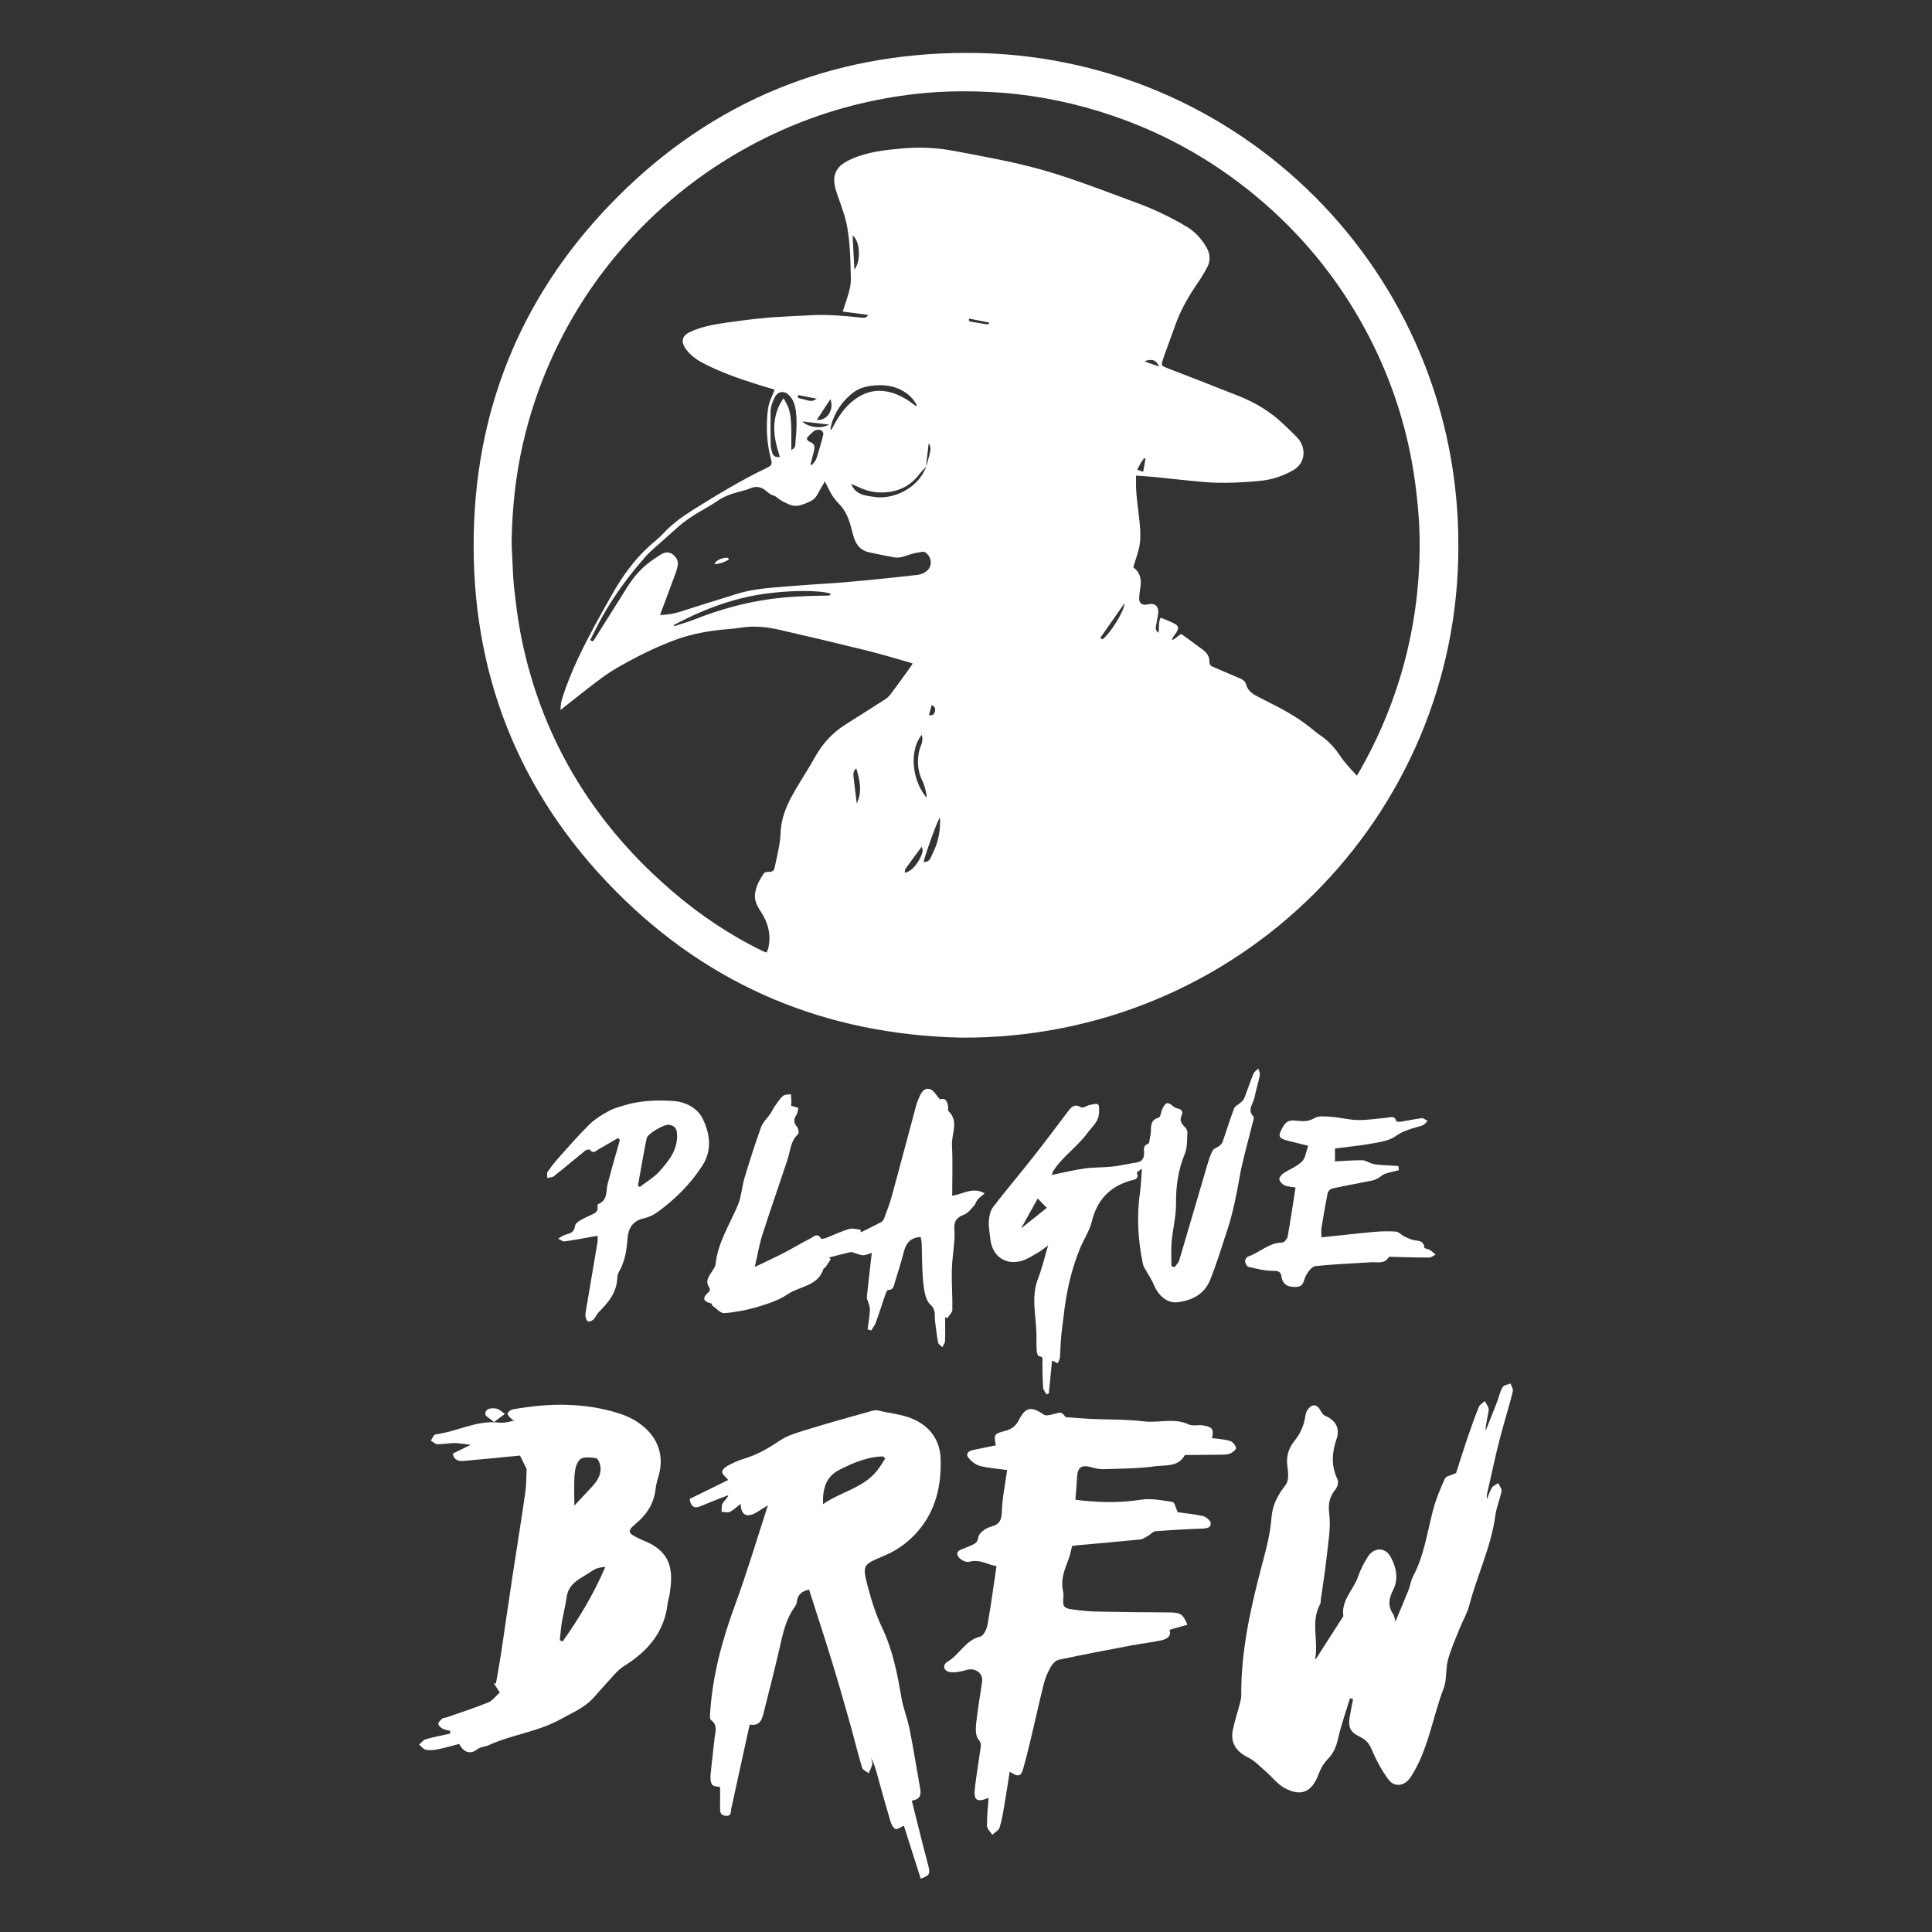 <?xml version="1.0" encoding="UTF-8"?>
<svg id="_Слой_1" data-name="Слой 1" xmlns="http://www.w3.org/2000/svg" viewBox="0 0 1080 1080">
  <rect x="0" y="0" width="1080" height="1080" fill="#333333" stroke="none"/>
  <defs>
    <style>
      .cls-1 {
        fill: none;
      }

      .cls-1, .cls-2 {
        stroke-width: 0px;
      }

      .cls-2 {
        fill: #fff;
      }
    </style>
  </defs>
  <rect class="cls-1" width="1080" height="1080"/>
  <g>
    <path class="cls-2" d="m754.65,949.28c-2.25,7.47-4.91,14.85-6.61,22.44-1.01,4.52-2.5,8.24-5.78,11.61-2.28,2.33-4.07,5.45-5.21,8.53-3.6,9.78-9.55,12.7-18.82,7.73-4.16-2.23-7.25-6.41-10.93-9.59-3.1-2.67-6.03-5.83-9.62-7.58-6.57-3.2-9.99-8.21-8.54-15.28,1.01-4.95,2.63-9.77,3.9-14.66.41-1.57.84-3.2.83-4.8-.19-23.81,4.81-46.79,10.73-69.66,2.5-9.65,5.41-19.4,6.12-29.24.55-7.67,3.56-13.04,7.97-18.72,1.73-2.23,1.56-6.59,1.04-9.78-.93-5.64.47-10.63,3.79-14.69,3.46-4.25,5.42-8.77,6.17-14.06.2-1.4.74-2.96,1.63-4.01,2.52-2.95,5.1-2.42,6.91,1.06.56,1.08,1.4,2.35,2.42,2.79,5.94,2.53,8.57,7.05,6.52,12.98-2.64,7.65-3.16,14.98.46,22.5.67,1.39.17,4.14-.85,5.41-3.33,4.11-4.45,7.85-3.74,13.64,1.02,8.22-.65,16.82-1.52,25.23-.79,7.56-2.06,15.07-3.12,22.61-.15,1.04-.03,2.22-.5,3.08-5.25,9.64-.88,20.11-2.64,30.04-.06.35.22.76.2.71,4.8-7.48,9.71-15.12,14.62-22.78.32-.5.9-1.08.83-1.55-1.19-8.86,5.81-14.64,8.33-22.11,1.27-3.78,3.24-7.39,5.34-10.81,3.37-5.49,9.79-5.57,12.82.01,3.16,5.82,4.5,12.37,1.37,18.48-2.51,4.89-3.08,9.07.1,13.63.56.8.6,1.96,1.18,4,2.63-6.28,5.01-11.78,7.22-17.34,1.04-2.62,1.39-5.56,2.69-8.01,6.18-11.65,7.86-24.59,11.17-37.09,1.59-6.01,4.01-11.86,6.62-17.51.65-1.41,3.53-1.79,6.21-3.03,1.87-5.81,3.99-12.64,6.29-19.41,2.01-5.92,4.11-11.82,6.45-17.62.53-1.31,2.2-2.16,3.35-3.22.77,1.68,2.34,3.47,2.15,5.03-.46,3.79-1.74,7.48-1.72,11.57,2.13-5.35,4.29-10.68,6.36-16.05,1.07-2.77,1.64-5.79,3.1-8.33.66-1.15,2.92-1.4,4.45-2.05.47,1.46,1.6,3.09,1.29,4.37-1.49,6.23-3.41,12.36-5.11,18.54-1.33,4.86-2.67,9.72-3.83,14.63-1.72,7.24-3.27,14.51-4.93,21.76-.39,1.69-.9,3.36-.58,5.3.89-2.12,1.54-4.39,2.75-6.3.73-1.15,2.33-1.76,3.54-2.61.66,1.52,2.09,3.18,1.84,4.52-.85,4.53-2.83,8.88-3.43,13.42-2.34,17.6-10.22,33.56-14.64,50.55-1.15,4.42-3.65,8.48-5.36,12.78-2.31,5.81-4.9,11.56-6.51,17.57-1.37,5.13-.54,10.97-2.4,15.84-6.31,16.5-8.56,34.51-18.45,49.67-3.25,4.98-9,6-12.5,1.25-3.83-5.2-6.92-11.08-9.45-17.04-1.44-3.38-3.47-5.34-6.49-6.79-5.21-2.51-6.62-5.18-5.65-11,.56-3.35,1.26-6.68,1.9-10.01-.57-.17-1.14-.35-1.72-.52Z"/>
    <path class="cls-2" d="m429.32,841.45c-4.04,2.33-6.66,4.63-9.67,5.39-3.87.98-5.55-1.84-5.61-6.2-2.27,1.76-3.97,3.52-6.04,4.5-1.26.6-3.08,0-4.66-.05.16-1.58-.1-3.4.6-4.68.81-1.47,2.48-2.46,3.21-4.58-1.86.7-3.74,1.36-5.58,2.09-3.45,1.38-6.88,2.84-10.34,4.19-3.32,1.3-5.08-.07-5.75-4.19,7.2-3.53,14.57-7.15,21.6-10.6-1.47-1.79-3.22-3-3.39-4.41-.12-1.05,1.57-2.76,2.85-3.44,3.01-1.61,6.15-3.09,9.41-4.06,7.21-2.14,13.46-5.77,19.71-9.97,4.93-3.32,11.13-4.94,16.95-6.74,11.36-3.51,22.84-6.64,34.29-9.86,1.26-.36,2.73-.7,3.94-.39,6.41,1.65,12.99,1.99,19.35,4.71,10.21,4.36,15.27,12.48,15.61,22.12.51,14.56-2.48,28.82-12.56,40.55-5.37,6.25-11.75,10.83-19.38,14.01-11.63,4.85-11.89,5.11-8.74,17.15,2.06,7.87,4.59,15.75,8.06,23.08,5.85,12.33,8.4,25.37,10.66,38.62,1.04,6.12,3.45,11.99,4.66,18.09,2.18,10.96,3.91,22,5.88,33,.6,3.33.2,6-4.68,6.8,2.99,11.87,5.82,23.53,8.91,35.13,1.52,5.71,1.4,6.54-3.91,8.48-3.15-9.87-6.29-19.73-9.44-29.62-1.82.78-3.73,2.3-4.68,1.84-1.34-.65-2.34-2.65-2.83-4.27-2.51-8.42-4.83-16.89-7.18-25.35-.95-3.42-1.81-6.86-3.65-10.07.24,1.2.87,2.47.64,3.57-.36,1.72-1.3,3.33-2,4.98-1.26-1.05-3.28-1.87-3.67-3.18-2.54-8.54-4.62-17.21-7.04-25.78-3.28-11.6-6.62-23.2-10.16-34.72-3.98-12.95-8.21-25.83-12.43-39.02-3.47.79-6.29,2.4-6.79,6.68-.12,1-.53,2.08-1.12,2.89-5.1,6.94-6.73,15.1-8.59,23.26-2.77,12.2-5.94,24.31-8.99,36.45-.91,3.63-2.11,7.11-7.7,6.19-3.43,15.67-6.83,31.22-10.24,46.76-.41,1.88.22,4.52-3.16,4.25-3.18-.25-3.2-2.42-3.15-4.81.08-3.72.02-7.45.02-11.23-1.46-.4-3.75-.35-4.46-1.39-.95-1.39-1.02-3.64-.86-5.47.61-6.83,1.52-13.64,2.22-20.47.36-3.53,1.99-7.24-1.98-10.18-.86-.63-.56-3.1-.45-4.7,1.42-20.72,6.82-40.44,13.99-59.89,6.58-17.86,11.97-36.15,18.28-55.48Zm65.54-26.1c-.4-.4-.79-.79-1.19-1.19-8.75.12-16.54,3.52-24.24,7.37-7.61,3.8-9.62,10.32-9.36,19.32,10.28-7.19,22.9-9.05,30.58-19.23,1.51-2.01,2.82-4.18,4.22-6.27Z"/>
    <path class="cls-2" d="m253.08,812.59c3.1-1.52,5.89-2.89,10.03-4.92-3.89-.44-6.54-.98-9.19-.98-3.12,0-6.25.71-9.37.64-1.25-.03-2.48-1.3-3.71-2.01.86-1.21,1.61-3.34,2.61-3.47,11.94-1.55,22.94-8.05,35.46-6.62,2.88.33,5.88-.39,8.84-1.29-.5-.14-1.15-.13-1.48-.45-.98-.97-2.3-1.96-2.54-3.14-.13-.64,1.57-2.24,2.63-2.44,20.23-3.72,40.48-4.01,60.18,2.35,14.59,4.7,26.92,17.31,21.5,35.13-.74,2.42-1.32,4.92-1.63,7.43-.99,8.03-5.13,14.08-11.25,19.14-4.45,3.68-4.15,5.09.91,7.5,1.08.51,2.12,1.11,3.23,1.54,17.03,6.61,16.81,17.97,15.09,29.83-.28,1.91-.97,3.77-1.19,5.69-1.88,15.99-11.17,26.58-24.35,34.81-4.06,2.54-7.07,6.8-10.48,10.35-3.51,3.66-6.52,7.94-10.49,10.98-4.42,3.39-9.67,5.71-14.58,8.44-12.59,7.01-27.16,8.53-40.15,14.48-2.1.96-4.38.77-6.61,2.46-3.87,2.92-7.45,1.41-9.86-3.18-3.77.98-7.61,2.13-11.52,2.93-2.29.47-4.77.76-7.03.37-1.41-.24-2.58-1.9-3.86-2.93,1.25-1.03,2.35-2.58,3.78-2.99,4.47-1.28,9.05-2.13,13.6-3.15,0-.52,0-1.04,0-1.55-1.42-.38-2.97-.52-4.23-1.21-1.04-.57-2.42-1.78-2.4-2.68.03-1.04,1.32-2.15,2.27-3.01.48-.44,1.44-.3,2.14-.55,7.84-2.74,15.77-5.26,23.44-8.4,2.52-1.03,4.38-3.68,6.53-5.6-1.42-2.15-2.4-3.62-3.37-5.09.4.04.8.08,1.2.11.92-5.34,1.94-10.66,2.75-16.02,2.2-14.58,4.26-29.18,6.47-43.76,2.36-15.62,4.94-31.21,7.17-46.84.69-4.83.58-9.78.77-13.28-1.62-3.31-2.76-5.63-3.7-7.54-10.03.97-20.63,2.05-31.24,2.98-2.73.24-5.47-.06-6.38-4.02Zm59.85,104.37l1.63.59c9.22-13.04,17.42-26.68,23.83-41.67-2.87.22-5.33.78-7.21,2.13-5.69,4.1-13.33,6.33-14.46,14.99-.62,4.71-1.9,9.33-2.67,14.02-.55,3.29-.75,6.63-1.11,9.94Zm8.15-75.33c2.79-2.98,6.18-6.62,9.59-10.25,3.26-3.47,5.84-7.29,4.83-12.34-.29-1.48-1.39-3.82-2.34-3.94-2.94-.37-6.83-.92-8.78.61-2.04,1.59-2.93,5.46-3.16,8.42-.46,5.98-.14,12.02-.14,17.5Z"/>
    <path class="cls-2" d="m599.32,864.21c-.79,3.05-1.12,5.08-1.84,6.97-2.28,5.98-4.78,11.82-3.17,18.56.64,2.66-.72,6.19.58,8.18,1.06,1.61,4.7,1.76,7.26,2.1,3.78.51,7.6.8,11.41.87,13.23.24,26.47.45,39.71.47,6.46.01,8.02.71,10.48,6.86-3.32.95-6.53,1.87-10.02,2.87,1.26,3.14-1.05,5.13-4.39,5.84-5.68,1.21-11.48,1.86-17.2,2.94-13.42,2.54-26.85,5.08-40.21,7.92-1.71.36-3.53,2.22-4.46,3.85-1.67,2.95-3.1,6.15-3.93,9.43-2.72,10.81-5.09,21.72-7.67,32.57-1.24,5.22-2.57,10.42-4.05,15.58-1.1,3.85-2.75,4.23-7.39,1.16-1.06,6.69-1.98,12.93-3.06,19.15-.71,4.11-1.36,8.27-2.64,12.21-.51,1.57-2.65,2.62-4.04,3.91-1.04-1.65-2.94-3.29-2.96-4.95-.08-5.18.54-10.38.9-15.69-6.66,2.74-8.49,1.42-7.65-5.61.91-7.55,2.13-15.06,3.22-22.59.24-1.67.17-2.69-1.24-4.39-1.64-1.98-1.61-5.88-1.3-8.84.83-7.86,2.24-15.65,3.32-23.48.67-4.82-3.81-7.98-8.67-6.59-2.93.84-6.14,1.59-9.08,1.23-3.78-.47-4.69-3.99-1.45-5.91,6.65-3.93,9.94-12,18.24-14.01,1.79-.43,3.56-4.09,3.99-6.5,1.92-10.71,3.35-21.51,5.04-32.85-4.92-.77-9.45-4.06-15.19-2.43-1.5.42-3.93-.63-5.23-1.79-1.8-1.61-2.53-3.86.81-5.11,1.95-.73,3.87-1.56,5.78-2.4,2-.87,3.24-1.59,3.7-4.55.36-2.31,4.24-5.05,7.04-5.78,5.08-1.33,5.92-3.94,6.09-8.76.27-7.54,1.86-15.03,2.94-22.88-5.35-.76-10.43-1.06-15.25-2.33-2.45-.64-4.91-2.65-6.51-4.71-1.49-1.92.11-3.6,2.38-4.09,4.35-.93,8.71-1.8,13.07-2.7-1.13-5.96-1.07-6.43,4.97-8,3.69-.96,6.07-2.54,7.87-6.1,3.74-7.41,7.13-7.85,14.04-3,.9.63,2.7.3,3.99,0,5.82-1.33,5.35-2.14,8.21,1.36,5.28.38,9.58.78,13.89.98,9.92.45,19.93.17,29.76,1.37,8.33,1.02,16.86-2.15,25.06,1.71,2.22,1.05,5.29.15,7.91.54,5.39.8,6.28,2.22,5.13,7.12,3.36.47,6.83.6,10.05,1.56,1.47.44,3.11,2.38,3.41,3.89.17.86-2.03,2.72-3.48,3.23-1.89.67-4.09.56-6.17.59-5.66.1-11.32.1-16.98.16-.73,0-1.92-.1-2.13.28-3.77,6.55-10.76,5.24-16.37,6.02-9.69,1.34-19.59,1.32-29.4,1.63-2.32.07-4.7-.64-7-1.23-4.87-1.25-7.06.35-7.32,5.33-.22,4.24-.62,8.46-.97,12.98,11.82,1.55,24.19,1.93,36.76-.01,5.69-.88,11.79.36,17.6,1.27,1.1.17,1.73,3.37,2.85,5.76,3.98.55,9.2.98,14.26,2.14,1.69.39,4.14,2.59,4.18,4.02.07,2.64-2.53,2.88-5,2.97-8.65.31-17.3.79-25.93,1.47-1.36.11-2.57,1.67-3.93,2.43-1.46.82-2.96,1.99-4.53,2.15-11.69,1.2-23.4,2.18-35.11,3.25-1.3.12-2.6.34-2.99.39Z"/>
    <path class="cls-2" d="m587.86,656.82c6.52-1.32,12.39-2.79,18.34-3.62,5.18-.72,10.49-.52,15.7-1.09,4.44-.48,8.8-1.61,13.23-2.22,3.31-.46,4.41-2.33,4.42-5.39,0-1.96-.69-4.12,2.28-5.13.82-.28.8-2.94,1.22-4.49.97-3.62-1.17-8.56,4.73-10.16,1.01-.27,1.2-3.19,1.97-4.79,1.87-3.94,3.02-4.14,6.2-1.39.63.55,1.52.93,2.35,1.1,2.23.47,3.22,1.68,2.24,3.83-1.2,2.64-.29,4.51,1.62,6.36.8.77,1.65,2.04,1.6,3.04-.23,4.05.08,8.44-1.41,12.04-3.7,8.97-5.03,18.05-4.94,27.73.07,7.24-1.84,14.48-2.48,21.75-.4,4.47-.07,9-.07,13.51.6.13,1.21.27,1.81.4.85-1.21,2.09-2.31,2.49-3.65,5.27-17.69,10.39-35.41,15.62-53.11.84-2.85,1.72-5.75,3.09-8.36.62-1.19,2.55-1.64,3.75-2.6.77-.62,1.56-1.47,1.87-2.38,2.16-6.18,4.05-12.45,6.37-18.56.51-1.34,2.41-2.13,3.61-3.25.76-.71,1.68-1.43,2.04-2.35,1.79-4.58,3.32-9.27,5.17-13.82.47-1.15,1.8-1.95,2.74-2.91.31,1.27,1.07,2.62.83,3.78-.85,4.24-2.19,8.37-3.04,12.61-.67,3.39-4.18,6.64-.54,10.47.62.65-.27,2.85-.63,4.3-2.39,9.85-5.36,19.6-7.1,29.57-1.74,9.95-3.68,19.81-6.83,29.4-3.09,9.44-5.98,18.98-9.7,28.18-3.2,7.91-10.22,11.46-18.39,12.36-5.46.61-10.55-3.68-13.04-9.81-1.04-2.57-2.67-4.91-4.01-7.36-.71-1.29-1.7-2.54-2-3.93-2.91-13.5-3.63-27.1-1.65-40.82.55-3.81.62-7.7,1-12.72-1.49,1.12-2.93,1.96-2.84,2.18,1.58,3.87-1.57,3.89-3.68,4.51-11.66,3.42-18.59,10.94-21.48,22.84-1.23,5.09-4.38,9.68-6.42,14.6-4.98,12.05-7.83,24.65-9.25,37.59-.46,4.15-1.1,8.29-1.48,12.45-.35,3.83-.37,7.68-.71,11.51-.09,1.04-.78,2.02-1.2,3.03-.92-.43-1.83-.86-3.17-1.48-.58,6-1.19,12.19-1.79,18.38-.41.19-.81.38-1.22.57-.68-1.23-1.85-2.43-1.95-3.71-.35-4.59-.37-9.2-.45-13.81-.03-1.66.96-3.63-2.02-3.94-.5-.05-1.07-1.95-1.14-3.03-.18-2.83-.11-5.67-.13-8.5-.06-10.61-3.25-21.25.89-31.83,2.2-5.63,3.57-11.59,5.65-18.55-2.3,1.68-3.68,2.89-5.24,3.78-3.05,1.74-6.04,3.82-9.35,4.82-9.33,2.81-16.8-2.57-17.77-12.37-.32-3.27-1.02-6.56-.8-9.8.18-2.67.8-5.77,2.36-7.81,7.15-9.35,14.8-18.32,22.09-27.57,6.62-8.41,13.04-16.98,19.49-25.52,2-2.65,3.75-4.98,7.69-2.66.99.58,3.16-1,4.84-1.35,1.52-.32,3.46-.93,4.55-.28.78.46.58,2.78.58,4.28,0,5.3-3.82,8.04-6.68,11.92-5.68,7.7-13.77,12.98-18.89,20.96-.29.46-.43,1.02-.94,2.28Zm-7.78,13.18c-2.95,5.31-6.06,10.9-9.28,16.68,5.2-4.15,10.13-8.09,14.39-11.49-1.6-1.62-3.2-3.25-5.11-5.19Z"/>
    <path class="cls-2" d="m514.67,691.5c-6.06.31-8.34,3.8-9.56,8.76-1.35,5.5-3.16,10.88-4.81,16.3-.62,2.05-.65,4.55-3.91,4.57-.54,0-1.22,1.81-1.59,2.87-1.76,5.07-3.35,10.2-5.18,15.24-.58,1.6-1.72,3-2.61,4.5-.67-.21-1.35-.42-2.02-.62.46-3.64,1.05-7.27,1.31-10.92.1-1.36-.56-2.78-.92-4.15-.25-.98-.91-1.97-.82-2.9.83-8.06,1.78-16.12,2.77-24.78-1.58.47-3.19,1.29-4.81,1.31-1.57.02-3.15-.8-4.73-1.23-.77-.21-1.61-.68-2.3-.52-4.04.92-8.05,1.99-12.07,3.01.32.33.65.65.97.98-1,1.52-1.97,3.06-3.01,4.55-.24.34-.95.45-1.05.79-3.01,9.78-13.25,9.63-19.98,14.21-4.93,3.36-10.99,5.34-16.8,7.07-6.04,1.8-12.35,3.03-18.62,3.51-2.14.16-4.52-2.68-6.74-4.22-.29-.2-.22-1.13-.43-1.18-5.47-1.19-4.9-3.52-1.38-6.61.4-.35.6-1.59.31-1.98-2.86-3.84-.36-6.69,1.58-9.7.71-1.11,1.59-2.34,1.72-3.58,1.28-12.09,7.82-22.14,12.42-32.96,2.03-4.77,2.26-10.28,3.77-15.32,2.87-9.54,5.89-19.05,9.27-28.42.99-2.75,3.45-4.96,5.16-7.47.81-1.18,1.36-2.55,2.18-3.72,1.52-2.15,2.92-4.47,4.83-6.21.99-.91,2.97-.73,4.51-1.05.1,1.36.23,2.72.28,4.08.03.72-.1,1.45-.17,2.41,1.31.39,2.52.75,4.08,1.21-.39,1.44-.44,2.88-1.12,3.89-1.68,2.49-1.6,4.5.42,6.83.76.88,1.11,3.43.51,3.96-4.26,3.82-4.27,9.22-5.86,14.06-4.65,14.12-9.6,28.14-14.13,42.3-1.75,5.46-2.66,11.19-4.19,17.86,6.02-2.91,11.35-5.35,16.56-8.04,4.9-2.53,9.61-5.45,14.54-7.92,1.75-.88,3.98-3.45,5.91.16.15.28,1.87-.07,2.75-.41,4.3-1.66,8.49-3.68,12.89-5.01,1.92-.58,4.25.2,6.4.36.06.5.12,1.01.18,1.51,3.72-1.84,7.46-3.65,11.13-5.57.73-.38,1.49-1.11,1.77-1.85,1.56-4.18,3.22-8.35,4.39-12.64,4.64-16.92,9.1-33.89,13.66-50.84.39-1.43.98-2.81,1.54-4.19,1.17-2.88,2.76-5.99,6.32-4.93,1.92.57,3.22,3.24,5.45,5.67,3.23-1.01,4.71,1.41,4.57,5.62,0,.29-.04.71.13.87,6.13,5.79,1.66,12.78,2.01,19.17.51,9.29.13,18.63.13,28.24,6.4-1.03,11.58-5.11,18.17-1.35-1.69,1.48-3,2.39-4,3.57-.84.99-1.11,2.47-1.98,3.4-1.73,1.83-3.44,4.17-5.64,4.96-4.09,1.47-5.67,3.86-5.33,8,.17,2.07.17,4.18.01,6.26-.44,5.69-1.32,11.37-1.44,17.06-.15,7.27.44,14.55.3,21.83-.03,1.58-1.82,3.12-2.8,4.68-.41-.16-.82-.32-1.23-.47,0,4.47.1,8.93-.07,13.39-.04,1.12-.99,2.2-1.53,3.3-.82-.86-2.16-1.61-2.35-2.59-.76-3.94-1.16-7.95-1.69-11.94-.42-3.19.74-6.17-2.68-9.33-2.77-2.56-3.46-7.99-3.91-12.27-.77-7.25-.61-14.59-.89-21.89-.04-1.16-.34-2.32-.52-3.53Z"/>
    <path class="cls-2" d="m334.04,690.79c-6.77,1.2-12.61,2.34-18.49,3.17-1.08.15-2.34-1.01-3.51-1.56,1.12-.66,2.18-1.46,3.37-1.95,2.57-1.06,5.41-.78,6.04-5.21.32-2.24,4.98-4.14,7.97-5.62,2.48-1.23,5.22-1.74,4.57-5.43-.06-.36.19-1.03.47-1.14,5.42-2.15,4.19-7.27,5.25-11.42,1.56-6.06,3.33-12.06,5.02-18.09.59-2.1,1.17-4.21,1.76-6.31-.34-.35-.67-.7-1.01-1.05-3.6,2.08-7.2,4.16-10.8,6.24-1.58.91-3.04,2.8-4.94.28-.24-.32-1.93-.02-2.55.48-5.88,4.73-11.63,9.61-17.54,14.3-.93.74-2.47.71-3.73,1.04.05-1.2-.35-2.73.23-3.55,2.24-3.15,4.67-6.18,7.25-9.06,5.36-5.97,10.65-12.02,16.39-17.62,2.94-2.86,6.63-5.07,10.25-7.09,2.7-1.5,5.79-2.36,8.78-3.27,9.01-2.77,18.37-3.07,27.6-2.48,6.73.43,13.47,4,16.32,9.77,4.03,8.15,5.52,17.51.04,26.12-6.64,10.43-15.31,19.02-25.28,26.26-2.24,1.63-4.99,2.89-7.69,3.48-6.2,1.36-8.61,5.71-9.02,11.2-.49,6.62-1.46,12.97-4.85,18.8-.51.87-.83,1.98-.85,2.99-.21,8.27-4.99,14.03-10.45,19.48-1.13,1.13-1.68,2.84-2.82,3.96-.74.73-2.23,1.43-3.06,1.16-.74-.24-1.33-1.8-1.46-2.84-.16-1.29.15-2.67.37-3.99,2.11-12.47,4.25-24.93,6.33-37.4.2-1.21.03-2.48.03-3.63Zm22.57-28.03c.34.26.68.52,1.02.77,3.81-2.97,8.18-5.45,11.29-9.02,5.13-5.89,10.18-12.05,9.53-20.88-.25-3.34-1.82-4.5-4.55-4.88-2.61-.37-11.87,4.96-12.4,7.52-1.82,8.79-3.28,17.65-4.88,26.49Z"/>
    <path class="cls-2" d="m724.15,663.82c-1.66-.3-3.96-.37-5.96-1.18-1.31-.54-2.76-2.03-3.05-3.33-.21-.94,1.15-2.65,2.24-3.38,3.42-2.31,7.53-3.81,10.42-6.61,1.94-1.88,2.25-5.42,3.51-8.82-4.36-1.08-7.92-1.93-11.47-2.84-5.63-1.45-5.39-2.88-2.7-7.69,2.41-4.32,5.16-3.73,8.68-3.4,3.03.29,5.79.35,8.87-1.5,2.49-1.49,6.41-.98,9.65-.75,4.92.36,9.8,1.72,14.71,1.79,5.34.08,10.69-.81,16.03-1.28,2.1-.19,4.53-1.46,5.48,1.94.09.32,1.88.36,2.83.21,3.82-.6,7.61-1.47,11.45-1.91.98-.11,2.11,1.01,3.17,1.56-.78.76-1.46,1.71-2.38,2.24-1.01.57-2.25.76-3.39,1.11-4.19,1.25-8.2,2.33-12.01,5.1-3.51,2.55-8.56,3.29-13.07,4.12-6.83,1.25-13.76,1.88-20.9,2.81v7.22c5.29-.26,10.3-.69,15.31-.64,1.76.02,3.48,1.32,5.28,1.85,1.34.4,2.76.59,4.16.7,3.56.27,7.13.45,10.69.66.09.78.18,1.56.26,2.35-2.63.67-5.32,1.18-7.87,2.08-1.38.48-2.48,1.71-3.8,2.42-1.1.59-2.31,1.1-3.53,1.34-7.41,1.49-14.85,2.83-22.23,4.43-.96.21-2.16,1.58-2.36,2.59-1.3,6.41-2.41,12.85-3.44,19.31-.27,1.69-.04,3.46-.04,5.37,10.15-1.07,19.87-2.19,29.62-3.07,4-.36,8.07-.44,12.08-.14,1.5.11,2.85,1.75,4.35,2.54,1.44.76,2.95,1.4,4.48,1.94,2.68.94,6.6-.22,7.01,4.5.04.51,2.13.7,3.11,1.3,1.15.71,2.12,1.7,3.17,2.57-1.19.58-2.38,1.65-3.57,1.65-6.57.02-13.13-.23-19.7-.36-1.03-.02-2.67-.29-2.98.22-2.47,3.96-6.35,2.54-9.75,2.77-10.42.7-20.88,1.04-31.25,2.18-1.99.22-4.14,3.23-5.3,5.44-1.33,2.52-1.04,5.96-5.17,6.16-4.35.21-7.65-.86-8.44-5.76-.42-2.61-1.54-3.25-4.53-3.21-4.64.06-9.32-1.2-13.91-2.25-.87-.2-1.77-1.98-1.91-3.13-.1-.82.86-2.34,1.67-2.61,6.53-2.18,11.61-7.8,19.1-7.84,1.06,0,2.8-2.05,3.04-3.36,1.63-9.02,2.94-18.09,4.4-27.41Z"/>
    <path class="cls-2" d="m276.14,794.9c-2.14-1.87-4.92-3.21-4.88-4.46.11-3.34,3.53-3.36,5.83-3.09,1.82.21,3.47,1.95,5.19,3.01-1.81,1.34-3.62,2.68-6.13,4.54Z"/>
  </g>
  <g>
    <path class="cls-2" d="m815.23,305.25c.27,150.92-122.57,275.82-278.2,274.79-75.09-1.75-139.9-28.47-192.76-81.81-54.63-55.12-81.03-122.42-79.44-199.86,1.5-73.32,28.68-136.64,80.57-188.48,53.61-53.56,119.2-80.22,194.84-80.32,152.33-.19,275.46,122.75,274.99,275.67Zm-297.47-44.48c-1.34,1.51-2.77,2.94-4,4.53-3.72,4.85-8.55,8.03-14.49,9.31-6.67,1.44-13.18.71-19.36-2.34-1.22-.6-2.5-1.07-4.18-1.78,1.54,3.61,4,5.33,7.05,6.2,1.95.55,3.99.8,6,1.1,10.64,1.61,24.73-4.89,28.99-17.03.73-2.66,1.57-5.3,2.15-7.99.33-1.53.46-3.19-.77-5.03-.49,4.21-.93,7.99-1.36,11.76-.05.42-.02.84-.03,1.26Zm-46.64-86.65c.89-2.75,1.69-5.24,2.5-7.73,1.17-3.57,2.15-7.16,2.01-10.97-.18-5.01-.19-10.02-.51-15.02-.27-4.22-.68-8.45-1.37-12.62-1.09-6.65-3.58-12.92-5.78-19.26-.58-1.68-1.09-3.41-1.4-5.15-.93-5.34.93-9.64,5.52-12.44,2.58-1.58,5.45-2.79,8.32-3.76,7.7-2.6,15.74-3.45,23.8-4.17,9.03-.8,18.02-.55,26.94.98,6.54,1.12,13.04,2.43,19.56,3.68,13.87,2.65,27.63,5.73,41.09,10.07,14.82,4.77,29.34,10.35,43.92,15.77,9.6,3.57,18.78,7.94,27.57,13.17,4.65,2.77,8.17,6.64,10.93,11.22,2.19,3.64,2.71,7.54.67,11.42-1.5,2.85-3.15,5.65-4.98,8.3-5.05,7.31-9.52,14.91-12.6,23.27-1.68,4.54-3.3,9.11-4.94,13.66-.78,2.16-1.62,4.29-2.29,6.48-1.05,3.41-.99,3.42,2.37,4.72,13.46,5.24,26.96,10.41,40.37,15.78,8.99,3.6,17.22,8.54,24.29,15.24,2.77,2.63,5.57,5.23,8.19,8.01,4.58,4.87,5.2,13.72-2.45,18.13-2.92,1.68-6.1,3.03-9.31,4.07-5.28,1.71-10.82,2.04-16.35,2.43-7.74.54-15.48.74-23.2.12-9.65-.78-19.27-1.95-28.91-2.9-3.26-.32-6.53-.5-10.02-.76,0,1.23.02,2.07,0,2.91-.22,7.59,1.19,15.05,1.92,22.56.51,5.25.91,10.5-.4,15.68-.85,3.36-2.01,6.63-3.1,10.14,3.55,2.44,4.61,6.11,4.13,10.38-.07.59-.23,1.16-.29,1.75-.2,1.85-.53,3.71-.51,5.56.02,2.17,1.58,3.41,3.73,3.21.84-.08,1.67-.39,2.51-.45,2.64-.18,4.4,1.43,4.42,4.09.01,1.01-.15,2.03-.31,3.03-.3,1.84-.73,3.66-.98,5.51-.16,1.2-.14,2.43,1.42,3.54.53-2.96-.23-5.85,1.25-8.51,2.53,1.08,5.07,2.03,7.49,3.24,2.5,1.25,2.78,2.53,1.33,4.95-.52.87-1.21,1.64-1.77,2.5-.29.44-.45.95-.85,1.81,2.37-.57,3.3-2.6,5.39-3.32,4.03,2.95,8.18,5.92,12.24,9,2.12,1.61,3.5,3.76,3.4,6.53-.05,1.45.64,2.21,1.82,2.74.54.24,1.1.46,1.64.7,4.46,1.9,8.93,3.77,13.37,5.7,1.57.68,3.13,1.53,3.62,3.34.84,3.14,2.98,5.06,5.72,6.49,2.71,1.42,5.42,2.86,8.16,4.22,8.65,4.27,16.93,9.11,24.31,15.37,1.04.88,2.12,1.71,3.25,2.47,4.45,2.98,8.01,6.79,10.97,11.25,2.73,4.1,6.17,7.63,9.53,11.38.53-.86.94-1.5,1.32-2.15,9.3-16.13,16.7-33.08,22.27-50.85,6.8-21.68,10.51-43.9,11.38-66.56.38-9.84.16-19.71-.72-29.56-.81-9.14-1.96-18.21-3.64-27.23-4.76-25.44-13.27-49.57-25.48-72.36-15.62-29.15-36.2-54.28-61.65-75.4-25.98-21.57-55.16-37.31-87.41-47.25-20.32-6.27-41.12-9.96-62.4-10.92-9.28-.42-18.55-.46-27.81.09-11.55.69-23,2.21-34.36,4.49-25.12,5.04-48.91,13.72-71.39,25.98-27.64,15.08-51.7,34.59-72.17,58.51-15.82,18.48-28.65,38.85-38.57,61.06-6.75,15.11-11.91,30.75-15.59,46.88-3.94,17.28-5.81,34.8-6.2,52.5-.08,3.73.13,7.48.32,11.21.28,5.59.44,11.21,1.06,16.76.89,8,1.85,16.02,3.32,23.93,4.8,25.84,13.37,50.4,25.99,73.5,10.09,18.47,22.45,35.29,36.79,50.67,7.03,7.54,14.52,14.61,22.34,21.32,15.44,13.25,32.2,24.52,50.53,33.41.65.32,1.35.52,2.15.83.36-.9.74-1.58.91-2.3,1.65-7.17.17-13.83-3.74-19.91-2.01-3.13-3.98-6.16-3.69-10.06.35-4.57,2.54-8.41,5.02-12.08.36-.53,1.47-.77,2.24-.76,2.66.02,3.33-.42,3.86-2.93.12-.58.26-1.16.38-1.74,1.14-5.57,2.59-11.08,2.81-16.81.08-2.19.33-4.4.78-6.55,1.33-6.41,4.23-12.2,7.49-17.8,3.6-6.17,7.55-12.15,11.02-18.39,4.11-7.39,9.58-13.4,16.68-17.94,7.38-4.72,14.83-9.36,22.2-14.11,1.25-.81,2.46-1.86,3.35-3.04,3.83-5.1,7.53-10.3,11.27-15.47.37-.51.66-1.07,1.05-1.7-.58-.22-.97-.4-1.38-.51-8.1-2.27-16.16-4.74-24.32-6.76-16.26-4.02-32.56-7.9-48.89-11.62-7.07-1.61-14.27-2.31-21.53-1.15-2.18.35-4.38.59-6.58.76-10.21.81-20.26,2.49-29.9,6.05-8.95,3.3-17.58,7.34-25.95,11.91-4.62,2.53-9.28,5.07-13.55,8.13-6.84,4.91-13.37,10.24-20.02,15.41-1.59,1.23-3.14,2.51-4.7,3.77,0-2.3.27-4.4.9-6.39,2.42-7.71,5.47-15.18,8.9-22.5,5.83-12.41,12.54-24.35,19.31-36.26,5.71-10.03,12.46-19.29,21.12-27.04,2.34-2.1,4.89-4.01,7.01-6.31,4.95-5.4,10.77-9.61,16.93-13.47,13.35-8.35,26.79-16.52,41.01-23.33,2.92-1.4,3.23-2.08,2.45-4.98-2.3-8.56-2.76-17.23-1.91-26.02.27-2.73.8-5.36,1.93-7.87.73-1.62,1.37-3.29,2.04-4.91-3.86-1.17-7.6-2.26-11.32-3.45-9.73-3.11-19.33-6.55-28.42-11.26-4.13-2.14-7.85-4.79-10.42-8.78-2.31-3.58-1.38-6.71,2.44-8.56,6.92-3.36,14.4-4.52,21.9-5.58,9.93-1.4,19.88-2.66,29.91-3.14,6.11-.29,12.22-.72,18.33-.93,8.69-.3,17.33.51,25.96,1.43.83.09,1.71.07,2.53-.1.4-.08.69-.65,1.43-1.4-5.11-.68-9.61-1.28-14.31-1.9Zm-141.19,183.61c1.52,1.49,1.92.33,2.38-.4,5.99-9.5,11.99-18.99,17.93-28.51,3.13-5.02,6.76-9.62,11.36-13.35,2.57-2.08,5.33-3.95,8.15-5.67,2.08-1.27,4.41-1.41,6.46.23,2.15,1.71,3.24,3.91,2.51,6.73-.27,1.07-.51,2.15-.88,3.18-1.87,5.11-3.77,10.21-5.67,15.3-1.04,2.78-2.1,5.54-3.22,8.52,4.07,0,7.76-.68,11.42-1.85,10.6-3.39,21.22-6.72,31.85-10,6.69-2.06,13.62-2.92,20.57-3.52,6.85-.6,13.72-1.1,20.58-1.6,4.32-.32,8.65-.5,12.97-.84,6.35-.51,12.7-1.05,19.04-1.67,9.22-.91,18.43-1.85,27.63-2.93,1.61-.19,3.31-.93,4.66-1.86,3.29-2.29,3.49-6.9.66-9.81-.82-.84-1.71-1.44-2.92-1.22-2.07.39-4.18.71-6.19,1.32-3.16.97-6.17,2.46-9.64,1.74-4.66-.97-9.36-1.74-13.99-2.83-3.39-.8-6-2.89-7.43-6.12-.85-1.92-1.44-3.98-1.94-6.02-1.34-5.52-3.14-10.82-7.26-14.95-2.14-2.14-3.87-4.51-5.2-7.2-.84-1.7-1.69-3.39-2.64-5.31-1.44,2.53-2.83,4.77-4.03,7.1-1.12,2.16-2.85,3.57-5.01,4.51-1.4.61-2.84,1.14-4.3,1.6-2.25.7-4.43.66-6.69-.33-2.43-1.06-4.78-2.18-6.82-3.91-.51-.43-1.12-.85-1.74-1.01-1.73-.42-2.94-1.52-4.26-2.63-2.48-2.09-5.25-2.89-8.52-1.55-2.5,1.02-5.16,1.7-7.79,2.38-3.83.98-7.41,2.4-10.7,4.64-2.95,2-6.03,3.83-9.14,5.59-4.68,2.65-9.14,5.6-13.18,9.15-2.55,2.25-5.08,4.52-7.6,6.81-3.58,3.27-7.46,6.28-10.64,9.9-9.09,10.38-17.33,21.43-24.08,33.5-2.36,4.22-4.45,8.59-6.68,12.91Zm46.75-8.38l.28.69c4.01-1.34,8.09-2.51,12.03-4.06,13.43-5.27,27.22-9.12,41.54-11.08,10.13-1.39,20.32-1.79,30.53-1.94.85-.01,1.72.06,2.55-.08.31-.05.54-.6.87-.99-6.28-2.06-22.81-2.03-37.73.14-17.78,2.58-34.29,8.94-50.06,17.33Zm65.67-97.73c1.57-.93,2.22-1.75,2.24-3.12.04-1.77.28-3.54.41-5.32.31-4.31.49-8.63-.05-12.94-.46-3.7-1.43-7.19-4.36-9.75-2.5-2.19-5.73-1.63-7.31,1.25-1.44,2.63-2.47,5.43-2.5,8.46-.06,6.12-.07,12.24.03,18.36.02,1.5.42,3.03.88,4.47.67,2.07,1.82,2.68,4.24,2.41-1.63-5.45-3.28-10.88-3.13-16.64.16-5.77,1.63-11.09,5.21-16.18.83,1.51,1.5,2.59,2.04,3.73,1.88,3.93,2.13,8.18,2.26,12.42.13,4.15.03,8.31.03,12.85Zm21.84-11.62c.23.03.46.06.68.09.59-1.11,1.16-2.24,1.78-3.34,3.24-5.77,7.11-10.99,12.81-14.59,4.92-3.11,10.25-4.38,16.07-3.34,5.49.99,10.24,3.53,14.65,6.82.69.52,1.4,1.02,2.1,1.53.15-.67.03-1.05-.17-1.39-2.48-4.18-6.06-7.04-10.58-8.77-4.14-1.59-8.45-1.92-12.8-1.53-4.08.37-8.06,1.21-11.48,3.76-5.68,4.24-9.68,9.72-12.01,16.39-.49,1.41-.71,2.91-1.05,4.37Zm-11.1,19.59c.26.13.51.25.77.38.83-1.11,2-2.11,2.42-3.36,1.45-4.41,2.77-8.87,3.88-13.38.48-1.93-1.04-3.23-3.06-2.98-.74.09-1.57.28-2.13.73-1.25,1-2.39,2.15-3.49,3.31-.75.8-.35,1.61.36,2.2.44.37,1.04.54,1.56.81,1.35.68,2.09,1.76,1.87,3.28-.2,1.33-.52,2.65-.85,3.96-.42,1.69-.89,3.37-1.34,5.06Zm62.21,151.15c-6.33,7.4-6.59,23.81,2.6,35.12.04-.42.13-.74.08-1.04-.46-2.94-1.15-5.81-2.46-8.53-1.57-3.26-2.35-6.79-2.39-10.36-.03-3.3.58-6.59,1.89-9.69.75-1.78.77-3.57.28-5.5Zm10.14,46.13c-1.89,2.83-9.15,23.41-9.08,24.99,2.07.14,3.31-.95,4.09-2.77.9-2.11,1.98-4.14,2.76-6.29,1.87-5.13,2.53-10.46,2.23-15.94Zm103.17-119.67c-4.5,6.43-8.99,12.87-13.57,19.42.62.36.97.57,1.3.77,4.49-3.54,12.26-15.86,12.26-20.19Zm-149.94,92.33c-1.73,1.37-1.7,3.07-1.53,4.74.41,3.86.9,7.71,1.37,11.57.13,1.1.29,2.19.44,3.29,3.15-6.62,1.7-13.02-.29-19.59Zm27.08,58.32c2.79-.26,6.11-3.42,8.3-7.59,1.8-3.41,2.12-5.13,1.14-6.9-3.02,4.1-6.01,8.1-8.91,12.16-.41.57-.35,1.47-.53,2.32Zm-28.12-337.14c3.86-4.9,3.09-16.21-1.01-19.02.33,6.26.66,12.37,1.01,19.02Zm-21.03,83.98c5.7.72,9.84-5.67,7.6-11.55-2.54,3.86-4.97,7.56-7.6,11.55Zm6.79,2.65c-5.08-.6-9.79-1.15-14.91-1.75,3.4,3.41,10.79,4.26,14.91,1.75Zm176.93,19.14c-.25-.13-.51-.25-.76-.38-1.46,1.95-2.7,4.04-3.82,6.5,1.18.4,2.15.73,3.3,1.12.47-2.67.88-4.96,1.28-7.24Zm-183.74-33.59c-3.86-.76-7.11-1.41-10.29-2.04-.53,1.08-.39,1.58.51,1.79,1.81.43,3.6.93,5.42,1.34,1.35.31,2.64.13,4.36-1.09Zm96.25-41.86c.02-.25.03-.51.05-.76-3.71-.72-7.43-1.44-11.09-2.15-.54,1.44.27,1.6,1.03,1.73,2.9.5,5.81.99,8.72,1.44.41.06.86-.16,1.29-.25Zm95.13,23.89c-1.64-3.67-3.79-4.42-8.04-3.06.37.22.62.43.92.54,2.22.8,4.44,1.58,7.12,2.52Zm-127.17,189.21c-.52,2-1,3.8-1.48,5.63,1.99.29,2.8-.23,3.27-1.93.48-1.71-.03-2.96-1.8-3.7Z"/>
    <path class="cls-2" d="m407.41,312.86c-2.78,1.6-6.36,2.67-7.98,2.4.54-1.59,3.08-3.09,5.86-3.42.9-.11,1.9-.33,2.12,1.02Z"/>
  </g>
</svg>